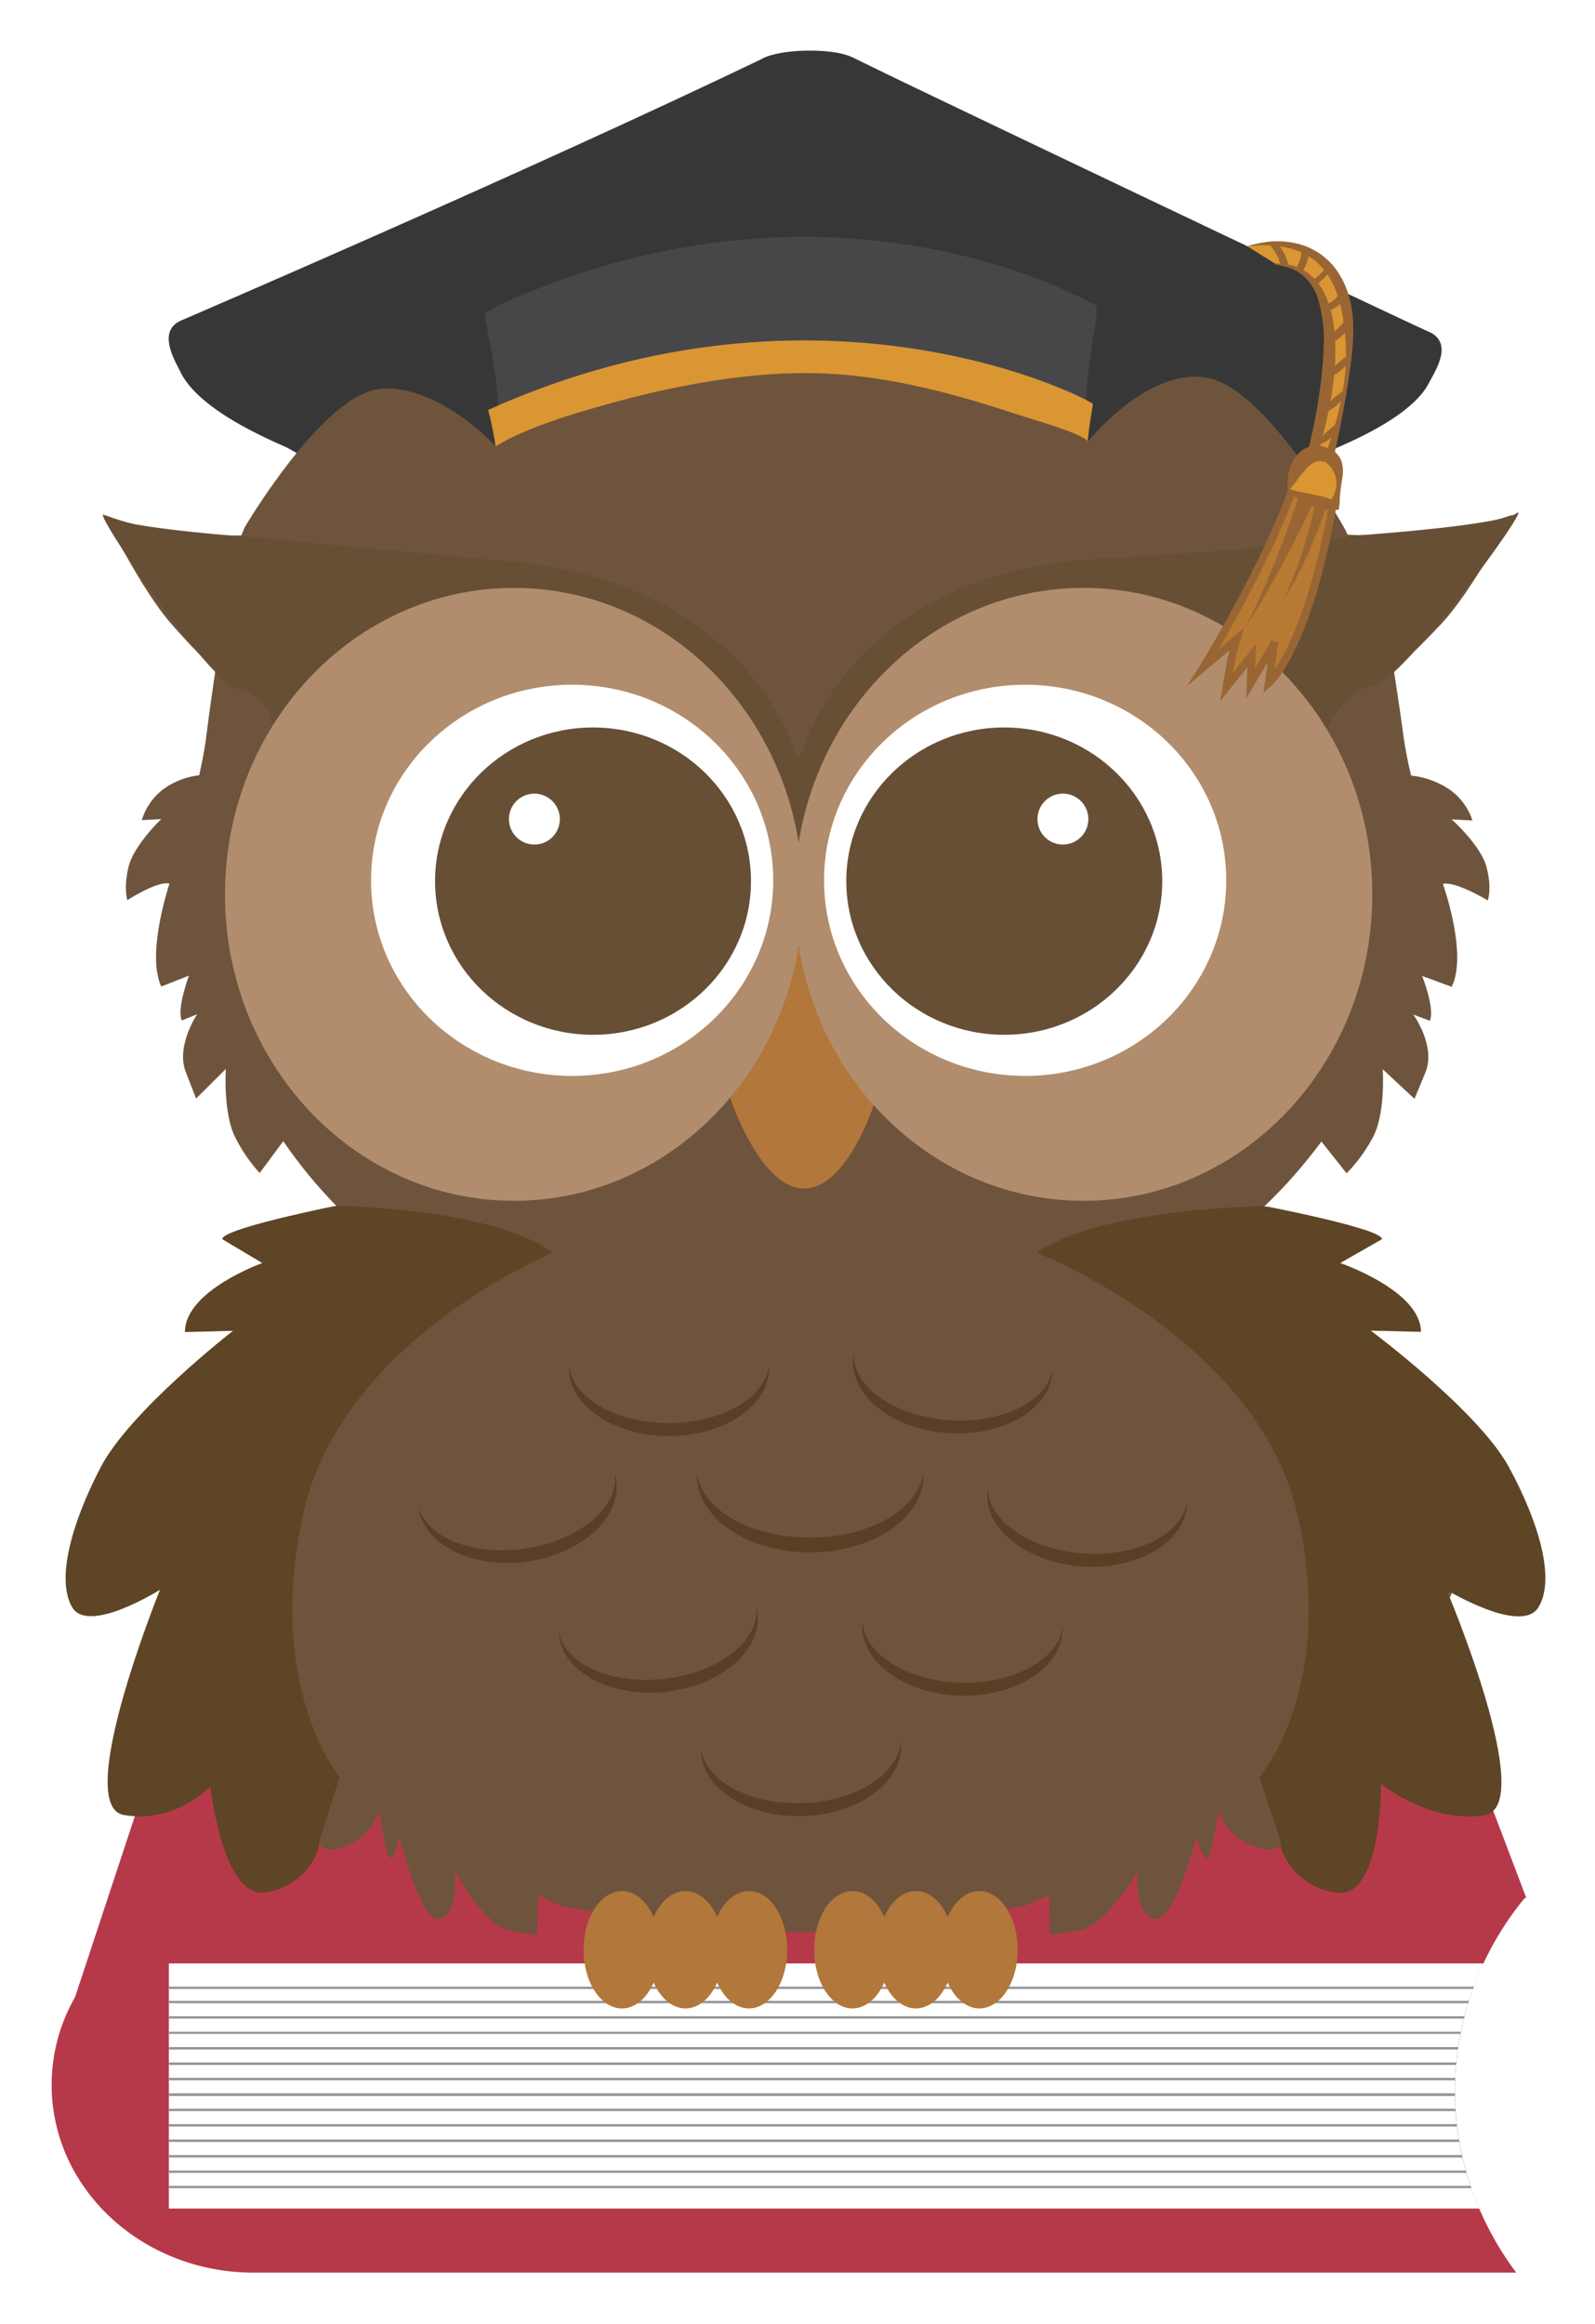 <svg width="482" height="702" viewBox="0 0 482 702" fill="none" xmlns="http://www.w3.org/2000/svg">
<g filter="url(#filter0_d_2526_3333)">
<path d="M74.344 123.135C74.344 125.012 107.588 142.516 108.864 143.773C113.085 147.656 150.269 130.64 150.269 130.64L140.213 78.484H108.789L89.353 105.819L74.344 123.135Z" fill="#373737"/>
<path d="M393.506 136.156C393.506 136.156 371.875 144.111 368.216 143.773C364.558 143.435 328.556 129.496 328.556 129.496L339.944 84.582L371.218 87.678L387.84 116.757L393.506 136.156Z" fill="#373737"/>
<path d="M356.359 144.186C356.359 144.186 308.575 111.204 242.198 109.309C179.068 107.433 122.241 143.492 121.828 143.361C93.105 135.125 61.211 122.573 54.457 108.203C53.182 105.463 47.309 96.327 54.457 92.931C54.457 92.931 158.975 48.036 230.585 13.629C235.801 11.115 252.048 10.721 257.714 13.366C263.379 16.011 375.908 72.425 423.26 94.92C428.438 97.396 422.285 106.833 409.171 115.876C396.057 124.919 394.406 127.508 372.062 137.676L356.359 144.186Z" fill="#373737"/>
<path d="M265.03 100.473C265.03 100.473 211.899 109.235 244.224 108.803C307.355 107.921 361.33 145.312 361.762 145.199C390.71 137.526 424.911 125.688 431.947 111.43C433.279 108.728 439.357 100.042 432.266 96.421C431.665 96.421 328.236 47.342 256.869 13.066C251.635 10.552 236.082 10.665 230.604 13.629C225.126 16.593 182.294 99.929 234.525 103.681C326.623 110.492 231.167 91.543 244.093 100.83C257.019 110.116 237.377 90.23 259.515 100.83L265.03 100.473Z" fill="#373737"/>
<path d="M152.821 87.227C151.902 87.64 146.405 90.191 146.517 91.186C147.38 98.09 155.016 123.905 148.393 156.699C144.003 178.556 158.112 187.204 244.337 188.762C271.221 189.249 315.197 187.955 331.031 173.453C338.404 166.717 330.544 154.373 328.555 130.302C326.416 104.525 334.183 88.39 330.318 87.771C329.493 87.64 253.68 42.67 152.821 87.227Z" fill="#47474A"/>
<path d="M147.512 119.816C147.512 119.816 156.048 148.952 148.375 186.962C143.985 208.799 158.093 217.448 244.318 219.005C271.203 219.493 315.178 218.199 331.013 203.715C338.386 196.98 330.525 184.617 328.536 160.565C327.162 146.381 327.755 132.074 330.3 118.053C330.319 117.227 249.159 74.077 147.512 119.816Z" fill="#DA9633"/>
<path d="M461.233 569.272L22.095 601.016L140.889 241.631L336.904 241.894L461.233 569.272Z" fill="#B6394A"/>
<path d="M439.62 627.562C439.759 606.19 447.297 585.526 460.951 569.084H76.652C42.882 569.084 15.604 594.449 15.604 625.78C15.604 657.11 42.938 682.475 76.652 682.475H458.212C446.276 666.644 439.756 647.389 439.62 627.562Z" fill="#B6394A"/>
<path d="M439.62 627.562C439.651 614.241 442.637 601.092 448.363 589.064H51.024V663.114H447.05C442.173 651.894 439.645 639.795 439.62 627.562Z" fill="white"/>
<path d="M443.935 600.377H51.024V601.09H443.71L443.935 600.377Z" fill="#939498"/>
<path d="M442.584 605.012H51.024V605.743H442.378C442.453 605.5 442.509 605.256 442.584 605.012Z" fill="#939498"/>
<path d="M441.478 609.703H51.024V610.36H441.346C441.403 610.153 441.44 609.928 441.478 609.703Z" fill="#939498"/>
<path d="M440.652 614.336H51.024V615.068H440.558C440.596 614.824 440.615 614.58 440.652 614.336Z" fill="#939498"/>
<path d="M440.183 618.988H51.024V619.739H440.014C440.033 619.476 440.052 619.232 440.183 618.988Z" fill="#939498"/>
<path d="M439.752 623.641H51.024V624.372H439.733C439.733 624.128 439.733 623.885 439.752 623.641Z" fill="#939498"/>
<path d="M439.658 628.293H51.024V629.118H439.677C439.677 628.781 439.658 628.556 439.658 628.293Z" fill="#939498"/>
<path d="M439.808 632.965H51.024V633.678H439.864C439.864 633.434 439.827 633.19 439.808 632.965Z" fill="#939498"/>
<path d="M440.183 637.619H51.024V638.332H440.333C440.263 638.099 440.213 637.861 440.183 637.619Z" fill="#939498"/>
<path d="M440.859 642.252H51.024V642.984H441.009C440.952 642.759 440.915 642.533 440.859 642.252Z" fill="#939498"/>
<path d="M441.778 646.941H51.024V647.673H441.947C441.903 647.426 441.847 647.182 441.778 646.941Z" fill="#939498"/>
<path d="M442.96 651.633H51.024V652.346H443.129C443.091 652.083 443.035 651.82 442.96 651.633Z" fill="#939498"/>
<path d="M444.404 656.266H51.024V656.96H444.629C444.554 656.716 444.461 656.491 444.404 656.266Z" fill="#939498"/>
<path d="M445.436 596.082H51.024V596.795H445.155C445.249 596.551 445.324 596.307 445.436 596.082Z" fill="#939498"/>
<path d="M169.162 175.105C169.162 175.105 157.061 172.685 165.954 167.057C174.846 161.428 213.475 154.168 252.817 155.144C292.159 156.119 354.82 161.541 327.617 176.681" fill="#47474A"/>
<path d="M169.162 175.104C168.415 175.026 167.676 174.895 166.948 174.71C166.067 174.495 165.212 174.187 164.397 173.791C163.832 173.548 163.312 173.212 162.858 172.797C162.574 172.542 162.343 172.233 162.179 171.889C162.015 171.544 161.92 171.17 161.901 170.789C161.905 169.951 162.189 169.139 162.708 168.481C163.204 167.788 163.784 167.158 164.434 166.605L164.941 166.193L165.185 166.005L165.522 165.78L166.592 165.123C167.388 164.643 168.215 164.217 169.068 163.848C173.02 162.081 177.103 160.626 181.281 159.495C185.803 158.238 190.662 156.962 196.046 155.987C201.431 155.011 206.909 153.979 212.762 153.285L217.19 152.741L221.693 152.328C224.694 152.009 227.771 151.822 230.848 151.615C237.039 151.278 243.324 151.09 249.609 151.203C255.894 151.315 262.141 151.54 268.37 151.916C274.598 152.291 280.546 152.797 286.399 153.416C292.253 154.036 297.843 154.824 303.153 155.705C308.169 156.499 313.141 157.551 318.049 158.857C322.279 159.876 326.372 161.393 330.243 163.379C331.963 164.237 333.459 165.483 334.615 167.018C335.103 167.724 335.364 168.561 335.364 169.42C335.364 170.278 335.103 171.115 334.615 171.821C333.912 172.844 333.013 173.718 331.97 174.391C331.088 174.973 330.3 175.404 329.662 175.742C329.024 176.08 328.517 176.286 328.161 176.455L327.655 176.68L328.105 176.342L329.381 175.386C330.037 174.865 330.663 174.308 331.257 173.716C332.036 172.99 332.673 172.125 333.133 171.164C333.355 170.683 333.419 170.144 333.314 169.625C333.209 169.105 332.942 168.633 332.551 168.275C331.434 167.269 330.126 166.497 328.705 166.005C324.862 164.695 320.905 163.746 316.886 163.172C312.402 162.459 307.505 161.934 302.233 161.409C296.962 160.883 291.427 160.583 285.686 160.227C279.945 159.87 273.961 159.645 267.901 159.401C261.841 159.157 255.669 158.951 249.571 158.913C243.474 158.876 237.358 158.913 231.336 159.082C225.313 159.251 219.385 159.608 213.663 160.077C207.941 160.546 202.406 161.015 197.191 161.653L193.326 162.14L189.574 162.666C187.116 162.966 184.79 163.416 182.52 163.772C180.25 164.129 178.148 164.617 176.141 165.086L174.621 165.405L173.195 165.78C172.276 166.024 171.319 166.249 170.531 166.53C169.713 166.774 168.911 167.069 168.13 167.412L166.967 167.937H166.817L166.554 168.088L166.066 168.35C164.828 169.082 163.815 169.964 163.702 170.752C163.59 171.54 164.322 172.384 165.072 172.947C165.757 173.437 166.493 173.852 167.267 174.185C167.881 174.526 168.514 174.833 169.162 175.104Z" fill="#0F100E"/>
<path opacity="0.25" d="M154.829 129.101C154.807 129.039 154.81 128.971 154.838 128.911C154.866 128.851 154.917 128.805 154.979 128.782C155.041 128.76 155.11 128.763 155.17 128.791C155.23 128.819 155.276 128.87 155.298 128.932C158.656 135.292 174.659 158.762 225.877 153.04C225.877 153.04 135.618 160.545 170.982 182.457C170.982 182.457 151.283 179.343 152.465 162.74C153.628 146.699 157.155 145.405 154.829 129.101Z" fill="#0F100E"/>
<path opacity="0.25" d="M235.802 190.112C195.578 190.112 162.99 181.988 162.99 171.97C162.99 161.952 195.578 153.828 235.802 153.828C235.802 153.828 172.69 181.97 238.991 189.474L235.802 190.112Z" fill="#0F100E"/>
<path opacity="0.25" d="M263.361 153.529C303.772 153.529 336.529 161.653 336.529 171.671C336.529 181.69 303.754 189.832 263.361 189.832C263.361 189.832 326.811 161.69 260.172 154.186L263.361 153.529Z" fill="#0F100E"/>
<path opacity="0.5" d="M248.672 190.094C295.992 190.094 334.353 181.972 334.353 171.952C334.353 161.933 295.992 153.811 248.672 153.811C201.351 153.811 162.99 161.933 162.99 171.952C162.99 181.972 201.351 190.094 248.672 190.094Z" fill="#0F100E"/>
<path d="M388.421 152.873C388.421 152.873 370.054 113.7 362.156 114.188C354.257 114.676 353.226 139.984 353.226 139.984L388.421 152.873Z" fill="#675139"/>
<path d="M406.732 156.531L407.276 157.507C416.873 158.045 426.499 157.712 436.037 156.513C443.133 155.563 450.115 153.904 456.88 151.56C456.88 151.56 445.286 174.073 435.38 184.635C425.474 195.198 421.159 198.181 421.159 198.181C421.159 198.181 423.467 213.058 424.123 218.349C424.693 222.356 425.463 226.332 426.431 230.262C430.443 230.687 434.299 232.05 437.688 234.239C441.116 236.533 443.678 239.908 444.967 243.826L438.682 243.507C438.682 243.507 447.593 251.424 449.263 258.047C450.933 264.669 449.582 267.971 449.582 267.971C449.582 267.971 439.676 262.005 436.037 263C436.037 263 443.635 284.162 438.682 294.087L429.752 290.785C429.752 290.785 433.71 300.691 432.078 304.33L427.106 302.454C427.106 302.454 434.048 312.041 430.746 319.977L427.444 327.913L417.857 318.982C417.857 318.982 418.833 332.866 414.555 340.145C412.491 343.894 409.929 347.346 406.938 350.407L399.321 340.801C394.17 347.798 388.42 354.332 382.136 360.332C376.555 365.046 370.704 369.431 364.614 373.464C364.614 373.464 396.019 379.412 395.363 382.057L384.106 388.342C384.106 388.342 405.944 395.621 405.944 406.521L392.399 406.202C392.399 406.202 421.478 427.402 429.752 442.28C438.025 457.157 442.303 472.034 437.688 479.314C433.072 486.593 412.886 474.68 412.886 474.68C412.886 474.68 437.688 531.901 423.129 534.208C408.571 536.516 392.717 514.378 392.717 514.378C392.717 514.378 395.363 556.027 383.45 554.714C380.089 554.393 376.886 553.139 374.2 551.094C371.515 549.048 369.455 546.293 368.253 543.138C368.253 543.138 365.927 557.678 364.614 557.359C363.3 557.04 361.631 550.755 361.631 550.755C361.631 550.755 355.008 576.889 348.742 575.557C342.476 574.225 343.789 560.999 343.789 560.999C343.789 560.999 334.521 577.884 325.91 579.178L317.317 580.51L316.998 568.278C316.998 568.278 310.057 571.899 308.725 571.899C307.393 571.899 269.327 579.516 246.813 579.516H228.278C207.209 579.516 171.601 571.899 170.344 571.899C169.087 571.899 162.596 568.278 162.596 568.278L162.295 580.51L154.247 579.178C146.18 577.865 137.512 560.999 137.512 560.999C137.512 560.999 138.75 574.225 132.859 575.557C126.968 576.889 120.777 550.755 120.777 550.755C120.777 550.755 119.22 557.022 117.982 557.359C116.744 557.697 114.586 543.138 114.586 543.138C113.525 546.205 111.627 548.914 109.107 550.959C106.588 553.005 103.547 554.305 100.328 554.714C89.071 556.027 91.641 514.378 91.641 514.378C91.641 514.378 76.783 536.535 63.144 534.208C49.504 531.882 72.749 474.68 72.749 474.68C72.749 474.68 53.913 486.537 49.598 479.314C45.283 472.091 49.261 457.157 57.103 442.28C64.945 427.402 92.111 406.202 92.111 406.202L79.409 406.521C79.409 395.621 99.84 388.342 99.84 388.342L89.315 382.057C88.696 379.412 118.132 373.464 118.132 373.464C112.405 369.416 106.923 365.031 101.716 360.332C95.788 354.267 90.396 347.702 85.6 340.708L78.471 350.313C75.648 347.226 73.25 343.774 71.342 340.051C67.327 332.772 68.247 318.889 68.247 318.889L59.26 327.819L56.165 319.883C53.05 311.947 59.579 302.36 59.579 302.36L54.926 304.236C53.369 300.597 57.103 290.691 57.103 290.691L48.735 293.993C44.083 284.068 51.212 262.906 51.212 262.906C47.797 261.912 38.492 267.878 38.492 267.878C38.492 267.878 37.272 264.557 38.811 257.953C40.349 251.349 48.735 243.413 48.735 243.413L42.844 243.732C44.014 239.877 46.412 236.51 49.673 234.145C52.799 231.969 56.415 230.603 60.198 230.168C60.198 230.168 61.737 223.545 62.356 218.255C62.975 212.964 65.151 198.087 65.151 198.087C65.151 198.087 61.117 195.123 51.831 184.541C42.544 173.96 31.606 151.56 31.606 151.56C37.922 153.899 44.469 155.559 51.137 156.513C58.361 157.541 65.662 157.943 72.956 157.713L73.837 155.462C73.837 155.462 97.795 114.601 115.28 113.4C132.766 112.199 149.857 130.829 149.857 130.829C149.857 130.829 156.892 125.763 177.529 119.797C188.017 116.777 217.922 107.94 247.151 108.747C275.03 109.479 302.252 119.704 311.464 122.461C330.225 128.09 328.649 129.497 328.649 129.497C328.649 129.497 346.922 106.533 365.12 110.173C381.817 113.512 402.867 149.365 406.826 156.531" fill="#6E543C"/>
<path d="M220.511 327.236C220.511 327.236 229.685 355.509 243.343 355.002C257.001 354.496 265.162 326.486 265.162 326.486C265.162 326.486 285.049 281.647 240.904 282.641C196.759 283.636 220.511 327.236 220.511 327.236Z" fill="#B2773A"/>
<path d="M96.576 551.711L102.636 532.819C102.636 532.819 79.973 505.615 91.68 453.066C103.386 400.517 166.892 374.476 166.892 374.476C166.892 374.476 154.754 362.075 101.848 360.199L100.141 360.499C100.141 360.499 66.502 367.31 67.215 370.33L79.26 377.516C79.26 377.516 55.884 385.827 55.884 398.359L70.404 397.984C70.404 397.984 39.243 422.204 30.387 439.258C21.532 456.312 16.936 473.159 21.814 481.489C26.692 489.819 48.36 476.198 48.36 476.198C48.36 476.198 21.814 541.58 37.46 544.244C53.107 546.908 63.576 535.595 63.576 535.595C63.576 535.595 67.215 569.178 79.973 567.658C83.651 567.192 87.125 565.707 90.003 563.369C92.881 561.032 95.047 557.936 96.257 554.431L96.576 551.711Z" fill="#5E4525"/>
<path d="M386.883 551.712L380.56 532.82C380.56 532.82 404.237 505.616 392.005 453.067C379.773 400.517 313.509 374.477 313.509 374.477C313.509 374.477 326.079 362.207 381.311 360.312L383.187 360.5C383.187 360.5 418.308 367.31 417.576 370.331L405.006 377.516C405.006 377.516 429.395 385.827 429.395 398.303L414.236 397.928C414.236 397.928 446.768 422.149 456.017 439.202C465.266 456.256 470.05 473.216 464.872 481.546C459.694 489.876 437.162 476.255 437.162 476.255C437.162 476.255 464.872 541.637 448.606 544.301C432.341 546.965 417.332 534.827 417.332 534.827C417.332 534.827 417.576 569.235 404.199 567.715C400.411 567.317 396.81 565.868 393.803 563.531C390.796 561.193 388.503 558.061 387.183 554.488L386.883 551.712Z" fill="#5E4525"/>
<path d="M244.731 460.457C226.401 460.457 211.505 451.64 210.604 440.533C210.604 440.908 210.604 441.302 210.604 441.678C210.604 454.51 225.932 464.904 244.824 464.904C263.717 464.904 279.063 454.51 279.063 441.678C279.063 441.302 279.063 440.908 279.063 440.533C277.975 451.64 263.06 460.457 244.731 460.457Z" fill="#583F25"/>
<path d="M202.088 425.864C185.878 425.864 172.708 418.041 171.901 408.229C171.882 408.572 171.882 408.917 171.901 409.26C171.901 420.517 185.447 429.785 202.163 429.785C218.879 429.785 232.405 420.592 232.405 409.26C232.425 408.917 232.425 408.572 232.405 408.229C231.467 418.041 218.278 425.864 202.088 425.864Z" fill="#583F25"/>
<path d="M159.876 463.572C143.985 466.348 129.37 460.908 126.5 451.415C126.5 451.752 126.5 452.09 126.65 452.428C129.07 463.553 144.304 470.269 160.72 467.436C177.136 464.604 188.467 453.272 186.066 442.147C186.066 441.809 185.86 441.471 185.766 441.152C187.079 450.889 175.785 460.833 159.876 463.572Z" fill="#583F25"/>
<path d="M286.343 424.944C270.209 423.687 257.826 414.889 257.977 405.039C257.977 405.377 257.845 405.714 257.808 406.052C256.72 417.309 269.327 427.552 285.949 428.847C302.571 430.141 316.98 422.055 318.068 410.761C318.086 410.417 318.086 410.073 318.068 409.729C316.361 419.447 302.534 426.201 286.343 424.944Z" fill="#583F25"/>
<path d="M326.905 465.204C310.77 463.947 298.388 455.13 298.557 445.299C298.557 445.637 298.425 445.955 298.388 446.312C297.281 457.568 309.888 467.812 326.529 469.106C343.17 470.401 357.56 462.315 358.667 451.002C358.686 450.658 358.686 450.314 358.667 449.97C356.941 459.707 343.039 466.461 326.905 465.204Z" fill="#583F25"/>
<path d="M290.321 504.247C274.13 503.853 261.204 495.71 260.716 485.898C260.652 486.233 260.609 486.572 260.584 486.912C260.247 498.168 273.492 507.755 290.208 508.168C306.924 508.58 320.732 499.763 321.089 488.431C321.089 488.056 321.089 487.737 321.089 487.399C319.944 497.174 306.511 504.659 290.321 504.247Z" fill="#583F25"/>
<path d="M242.949 540.625C226.777 541.319 213.194 534.077 211.88 524.303C211.852 524.646 211.852 524.991 211.88 525.334C212.462 536.591 226.495 545.259 243.193 544.546C259.89 543.833 272.91 534.096 272.31 522.745C272.31 522.408 272.31 522.07 272.197 521.732C271.897 531.563 259.139 539.949 242.949 540.625Z" fill="#583F25"/>
<path d="M201.731 502.988C185.709 505.146 171.376 499.236 168.975 489.537C168.946 489.88 168.946 490.225 168.975 490.569C170.851 501.825 185.747 509.067 202.275 506.891C218.804 504.714 230.698 493.758 228.822 482.501C228.822 482.164 228.653 481.826 228.578 481.488C229.497 491.413 217.753 500.887 201.731 502.988Z" fill="#583F25"/>
<path d="M226.308 567.207C222.312 567.207 218.804 570.284 216.721 575.012C214.639 570.284 211.093 567.207 207.134 567.207C203.176 567.207 199.63 570.284 197.529 575.012C195.465 570.284 191.9 567.207 187.96 567.207C181.544 567.207 176.366 575.124 176.366 584.936C176.366 594.748 181.544 602.665 187.96 602.665C191.938 602.665 195.465 599.588 197.529 594.861C199.63 599.588 203.157 602.665 207.134 602.665C211.112 602.665 214.639 599.588 216.721 594.861C218.804 599.588 222.349 602.665 226.308 602.665C232.705 602.665 237.883 594.729 237.883 584.936C237.883 575.143 232.78 567.207 226.308 567.207Z" fill="#B2773A"/>
<path d="M295.967 567.207C291.99 567.207 288.462 570.284 286.38 575.012C284.298 570.284 280.752 567.207 276.793 567.207C272.835 567.207 269.289 570.284 267.206 575.012C265.124 570.284 261.578 567.207 257.619 567.207C251.222 567.207 246.044 575.124 246.044 584.936C246.044 594.748 251.222 602.665 257.619 602.665C261.597 602.665 265.124 599.588 267.206 594.861C269.289 599.588 272.835 602.665 276.793 602.665C280.752 602.665 284.298 599.588 286.38 594.861C288.462 599.588 292.008 602.665 295.967 602.665C302.364 602.665 307.542 594.729 307.542 584.936C307.542 575.143 302.364 567.207 295.967 567.207Z" fill="#B2773A"/>
<path d="M82.599 214.896C82.599 214.896 80.722 205.703 71.961 204.184C63.2 202.664 26.278 147.544 31.606 151.653C36.934 155.761 79.709 158.519 79.709 158.519C79.709 158.519 80.704 158.895 154.359 165.555C227.377 172.177 241.11 225.402 241.11 225.402L242.085 223.92C242.085 223.92 255.987 169.344 330.862 164.879C405.737 160.414 407.276 157.938 407.276 157.938C407.276 157.938 452.902 154.955 458.343 150.996C463.784 147.038 424.123 201.651 415.193 203.077C406.263 204.502 401.103 215.834 401.103 215.834L240.585 268.365L84.081 214.239" fill="#674F36"/>
<path d="M242.593 266.169C242.593 317.293 203.495 358.717 155.279 358.717C107.063 358.717 67.984 317.293 67.984 266.169C67.984 215.046 107.082 173.584 155.279 173.584C203.476 173.584 242.593 215.027 242.593 266.169Z" fill="#B18D6D"/>
<path d="M233.662 261.892C233.662 294.536 206.459 320.989 172.896 320.989C139.332 320.989 112.129 294.536 112.129 261.892C112.129 229.247 139.332 202.832 172.896 202.832C206.459 202.832 233.662 229.285 233.662 261.892Z" fill="white"/>
<path d="M226.946 262.155C226.946 287.801 205.577 308.569 179.218 308.569C152.859 308.569 131.472 287.801 131.472 262.155C131.472 236.509 152.859 215.74 179.218 215.74C205.577 215.74 226.946 236.527 226.946 262.155Z" fill="#674F36"/>
<path d="M169.181 243.394C169.185 244.916 168.737 246.405 167.894 247.672C167.051 248.94 165.851 249.929 164.445 250.514C163.04 251.099 161.493 251.254 160 250.959C158.506 250.665 157.134 249.933 156.056 248.858C154.979 247.783 154.244 246.413 153.946 244.92C153.648 243.428 153.799 241.88 154.381 240.473C154.962 239.067 155.948 237.864 157.213 237.018C158.479 236.172 159.967 235.721 161.489 235.721C163.526 235.721 165.479 236.529 166.921 237.967C168.363 239.405 169.176 241.357 169.181 243.394Z" fill="white"/>
<path d="M240.098 266.169C240.098 317.293 279.195 358.717 327.411 358.717C375.627 358.717 414.706 317.293 414.706 266.169C414.706 215.046 375.627 173.584 327.411 173.584C279.195 173.584 240.098 215.027 240.098 266.169Z" fill="#B18D6D"/>
<path d="M249.027 261.892C249.027 294.536 276.25 320.989 309.794 320.989C343.339 320.989 370.561 294.536 370.561 261.892C370.561 229.247 343.357 202.832 309.794 202.832C276.231 202.832 249.027 229.285 249.027 261.892Z" fill="white"/>
<path d="M255.744 262.155C255.744 287.801 277.113 308.569 303.472 308.569C329.831 308.569 351.219 287.801 351.219 262.155C351.219 236.509 329.85 215.74 303.472 215.74C277.094 215.74 255.744 236.527 255.744 262.155Z" fill="#674F36"/>
<path d="M313.509 243.394C313.505 244.916 313.953 246.405 314.796 247.672C315.639 248.94 316.839 249.929 318.244 250.514C319.649 251.099 321.197 251.254 322.69 250.959C324.183 250.665 325.556 249.933 326.633 248.858C327.711 247.783 328.445 246.413 328.744 244.92C329.042 243.428 328.891 241.88 328.309 240.473C327.727 239.067 326.742 237.864 325.476 237.018C324.211 236.172 322.723 235.721 321.201 235.721C319.164 235.721 317.21 236.529 315.768 237.967C314.326 239.405 313.514 241.357 313.509 243.394Z" fill="white"/>
<path d="M396.657 153.922L397.201 154.897L396.657 153.922Z" fill="#6E543C"/>
<path d="M376.921 70.4C376.921 70.4 424.724 57.961 401.31 135.932L396.451 133.83C396.451 133.83 414.03 76.797 385.664 75.84" fill="#DA9633"/>
<path d="M376.921 70.4C379.105 69.697 381.356 69.22 383.637 68.974C385.631 68.79 387.64 68.84 389.622 69.124C391.653 69.385 393.637 69.934 395.513 70.756C399.226 72.391 402.368 75.095 404.537 78.523C405.567 80.139 406.417 81.862 407.07 83.664C408.268 87.136 408.901 90.778 408.946 94.451C408.991 98.021 408.772 101.589 408.289 105.126C407.876 108.616 407.332 112.105 406.751 115.576C405.531 122.518 404.199 129.44 402.511 136.213L402.192 137.545L400.672 136.964L395.794 135.087L394.613 134.618L394.931 133.437C395.607 130.829 396.245 128.183 396.808 125.538C397.37 122.893 397.877 120.21 398.29 117.546C398.702 114.882 399.096 112.199 399.378 109.516C399.659 106.833 399.903 104.151 399.978 101.468C400.337 96.132 399.701 90.775 398.102 85.671C397.225 83.119 395.676 80.851 393.618 79.105C392.503 78.186 391.232 77.474 389.866 77.004C388.478 76.501 387.036 76.161 385.57 75.99L385.288 75.578C386.936 75.539 388.583 75.715 390.185 76.103C391.729 76.486 393.199 77.119 394.537 77.979C395.843 78.846 397.013 79.902 398.008 81.112C398.943 82.268 399.742 83.527 400.391 84.864C401.596 87.502 402.435 90.292 402.886 93.157C403.318 95.944 403.538 98.76 403.543 101.58C403.556 104.369 403.418 107.156 403.13 109.929C402.811 112.687 402.436 115.426 401.892 118.146C401.348 120.867 400.785 123.549 400.109 126.232C399.434 128.915 398.684 131.56 397.821 134.224L396.976 132.555L401.704 134.787L399.828 135.519C400.991 132.217 402.117 128.896 403.111 125.538C403.58 123.85 404.087 122.18 404.481 120.454C404.875 118.728 405.25 117.058 405.569 115.332C405.888 113.606 406.113 111.88 406.338 110.135C406.563 108.391 406.657 106.665 406.713 104.92C406.827 101.435 406.657 97.946 406.207 94.489C405.982 92.763 405.681 91.074 405.325 89.386C404.953 87.715 404.483 86.067 403.918 84.452C403.35 82.832 402.621 81.273 401.742 79.799C400.851 78.332 399.78 76.983 398.552 75.784C397.276 74.57 395.836 73.541 394.275 72.726C392.647 71.888 390.92 71.257 389.134 70.85C387.287 70.415 385.402 70.164 383.506 70.1C381.626 70.031 379.743 70.119 377.878 70.362L376.921 70.4Z" fill="#996633"/>
<path d="M391.274 142.104C381.705 168.8 363.639 197.617 363.639 197.617L373.751 189.025L372.813 192.27L371.875 196.36L370.655 203.546L378.272 193.978L377.935 202.551C377.935 202.551 384.557 191.764 385.176 189.963L383.3 202.533C383.3 202.533 395.851 191.52 403.468 143.679" fill="#B87A32"/>
<path d="M368.723 207.804L370.711 196.153L371.593 192.401L358.686 203.245L362.588 197.035C362.775 196.735 380.711 168.012 390.166 141.709L392.399 142.441C385.457 161.746 373.994 182.326 368.216 192.195L375.946 185.628L373.957 192.551L373.019 196.585L372.569 199.23L379.585 190.431L379.285 197.936C381.499 194.183 383.731 190.431 384.05 189.474L386.32 190L385.157 198.311C389.191 192.326 397.052 176.98 402.399 143.36L404.725 143.735C397.221 191.388 384.745 202.701 384.219 203.17L381.78 205.29L383.094 196.097C381.217 199.174 379.341 202.363 378.966 202.964L376.584 206.997L376.959 197.504L368.723 207.804Z" fill="#996633"/>
<path d="M389.396 143.774C389.396 143.774 392.642 129.759 400.878 133.511C407.876 136.738 403.092 148.689 403.092 148.689C403.092 148.689 392.248 146.738 389.396 143.774Z" fill="#DA9633"/>
<path d="M389.191 143.735C389.07 142.991 389.033 142.236 389.078 141.484C389.094 140.734 389.175 139.987 389.322 139.251C389.61 137.728 390.149 136.264 390.917 134.918C391.351 134.17 391.881 133.483 392.493 132.873C393.2 132.161 394.033 131.589 394.951 131.184C396.018 130.739 397.174 130.546 398.328 130.621C399.425 130.698 400.496 130.991 401.479 131.484L401.798 131.653H401.967H402.061H402.174L402.436 131.803L402.718 131.991L403.431 132.516L403.993 133.06C404.663 133.757 405.164 134.597 405.457 135.518C405.879 137.078 405.944 138.714 405.644 140.302C405.419 141.765 405.194 143.172 405.044 144.598C404.95 145.311 404.913 146.043 404.875 146.774C404.838 147.506 404.875 148.257 404.688 149.045L404.537 149.983H402.83C402.205 150.019 401.579 150.019 400.954 149.983C400.323 149.92 399.697 149.82 399.078 149.682C397.838 149.377 396.622 148.982 395.438 148.501C394.234 147.993 393.083 147.364 392.005 146.624C391.455 146.246 390.94 145.819 390.467 145.349C389.983 144.891 389.594 144.343 389.322 143.735H389.191ZM389.754 143.735C390.279 143.923 390.786 144.092 391.311 144.223C391.836 144.354 392.474 144.486 393.056 144.598L396.508 145.292C397.671 145.536 398.834 145.78 399.979 146.062C401.135 146.373 402.27 146.762 403.374 147.225L401.498 148.163C401.908 147.615 402.278 147.038 402.605 146.437C402.963 145.846 403.253 145.217 403.468 144.561C403.861 143.253 403.938 141.871 403.693 140.527C403.464 139.257 402.922 138.065 402.117 137.056C401.784 136.652 401.399 136.292 400.973 135.987L400.785 135.706L400.541 135.574H400.354L400.091 135.462H399.96H400.072H399.866C399.431 135.317 398.971 135.266 398.515 135.312C398.142 135.338 397.776 135.42 397.427 135.555C396.473 136.017 395.614 136.653 394.894 137.432C393.995 138.399 393.156 139.42 392.38 140.49L391.123 142.197L389.754 143.735Z" fill="#996633"/>
<path d="M397.333 130.64C397.615 130.125 397.941 129.635 398.309 129.177C399.062 128.236 399.89 127.357 400.785 126.55C401.761 125.687 402.755 124.88 403.543 124.261C403.918 123.961 404.256 123.698 404.481 123.473L404.875 123.154C404.875 123.154 404.875 123.342 404.875 123.642C404.901 123.835 404.901 124.031 404.875 124.224C404.836 124.461 404.774 124.694 404.687 124.918C404.47 125.484 404.18 126.02 403.824 126.513C403.412 127.063 402.947 127.572 402.436 128.032C401.483 128.913 400.377 129.613 399.172 130.096C398.583 130.35 397.965 130.533 397.333 130.64Z" fill="#996633"/>
<path d="M399.003 120.867C399.281 120.361 399.607 119.884 399.979 119.441C400.728 118.486 401.563 117.6 402.474 116.796C403.431 115.933 404.35 115.126 405.213 114.526C405.588 114.207 405.944 113.944 406.17 113.738L406.545 113.4C406.56 113.569 406.56 113.738 406.545 113.907C406.57 114.094 406.57 114.283 406.545 114.47C406.515 114.709 406.452 114.943 406.357 115.164C406.135 115.728 405.845 116.264 405.494 116.759C405.099 117.318 404.64 117.828 404.125 118.278C403.161 119.145 402.057 119.843 400.86 120.342C400.267 120.598 399.643 120.775 399.003 120.867Z" fill="#996633"/>
<path d="M400.447 110.173C400.726 109.66 401.046 109.171 401.404 108.71C402.17 107.774 403.004 106.896 403.899 106.083C404.875 105.22 405.869 104.414 406.657 103.813C407.032 103.494 407.389 103.232 407.595 103.025L407.989 102.688C407.989 102.688 407.989 102.875 407.989 103.194C408.014 103.381 408.014 103.57 407.989 103.757C407.942 104 407.872 104.239 407.783 104.47C407.579 105.033 407.295 105.564 406.939 106.046C406.539 106.601 406.08 107.11 405.569 107.565C404.599 108.438 403.489 109.142 402.286 109.648C401.696 109.894 401.079 110.071 400.447 110.173Z" fill="#996633"/>
<path d="M402.379 99.535L401.028 97.846C402.379 96.964 406.094 94.094 406.9 91.768L408.777 92.687C407.603 95.707 405.312 98.159 402.379 99.535Z" fill="#996633"/>
<path d="M401.348 89.949L400.56 88.073C402.437 87.44 403.988 86.091 404.875 84.32L407.032 84.996C406.479 86.17 405.688 87.216 404.709 88.068C403.731 88.921 402.586 89.561 401.348 89.949Z" fill="#996633"/>
<path d="M397.033 82.612L395.907 81.355C397.183 80.417 400.673 77.603 401.329 75.596L402.755 76.384C401.761 79.179 397.164 82.462 397.033 82.612Z" fill="#996633"/>
<path d="M393.675 77.828L391.911 76.514C392.867 74.912 393.348 73.07 393.299 71.205H395.551C395.62 73.553 394.965 75.865 393.675 77.828Z" fill="#996633"/>
<path d="M387.033 76.177C386.498 73.966 385.421 71.922 383.9 70.23L385.533 68.879C387.361 70.838 388.654 73.235 389.285 75.839L387.033 76.177Z" fill="#996633"/>
<path d="M397.183 147.076L396.395 148.783C395.907 149.871 395.176 151.41 394.275 153.248C393.375 155.087 392.399 157.226 391.198 159.515C389.998 161.803 388.759 164.205 387.446 166.625C386.771 167.826 386.114 169.026 385.476 170.208C384.838 171.39 384.182 172.553 383.6 173.66L380.017 179.683C377.766 183.116 376.265 185.311 376.265 185.311C376.265 185.311 377.503 182.891 379.379 179.289L382.249 172.966C382.756 171.822 383.244 170.602 383.769 169.383C384.294 168.163 384.801 166.906 385.326 165.631C386.283 163.117 387.296 160.621 388.178 158.258C389.06 155.894 389.866 153.68 390.523 151.766C391.18 149.853 391.742 148.277 392.099 147.151L392.68 145.406L397.183 147.076Z" fill="#996633"/>
<path d="M400.785 149.046L400.354 150.341C400.091 151.166 399.678 152.329 399.172 153.699C398.665 155.068 398.027 156.682 397.296 158.389C396.564 160.096 395.945 161.972 395.157 163.661C394.732 164.536 394.319 165.418 393.919 166.306C393.506 167.188 393.075 168.032 392.662 168.839C391.78 170.471 391.048 172.01 390.298 173.267L387.803 177.507C387.803 177.507 388.609 175.63 389.679 173.06C390.298 171.747 390.842 170.115 391.555 168.445C391.874 167.582 392.23 166.719 392.512 165.8C392.793 164.88 393.131 163.924 393.431 163.079C394.069 161.203 394.538 159.327 395.082 157.657C395.626 155.988 395.983 154.281 396.32 152.892C396.658 151.504 396.921 150.322 397.089 149.515C397.258 148.708 397.371 148.221 397.371 148.221L400.785 149.046Z" fill="#996633"/>
</g>
<defs>
<filter id="filter0_d_2526_3333" x="0.604" y="0.285" width="481.396" height="701.189" filterUnits="userSpaceOnUse" color-interpolation-filters="sRGB">
<feFlood flood-opacity="0" result="BackgroundImageFix"/>
<feColorMatrix in="SourceAlpha" type="matrix" values="0 0 0 0 0 0 0 0 0 0 0 0 0 0 0 0 0 0 127 0" result="hardAlpha"/>
<feOffset dy="4"/>
<feGaussianBlur stdDeviation="7.5"/>
<feComposite in2="hardAlpha" operator="out"/>
<feColorMatrix type="matrix" values="0 0 0 0 0 0 0 0 0 0 0 0 0 0 0 0 0 0 0.15 0"/>
<feBlend mode="normal" in2="BackgroundImageFix" result="effect1_dropShadow_2526_3333"/>
<feBlend mode="normal" in="SourceGraphic" in2="effect1_dropShadow_2526_3333" result="shape"/>
</filter>
</defs>
</svg>
